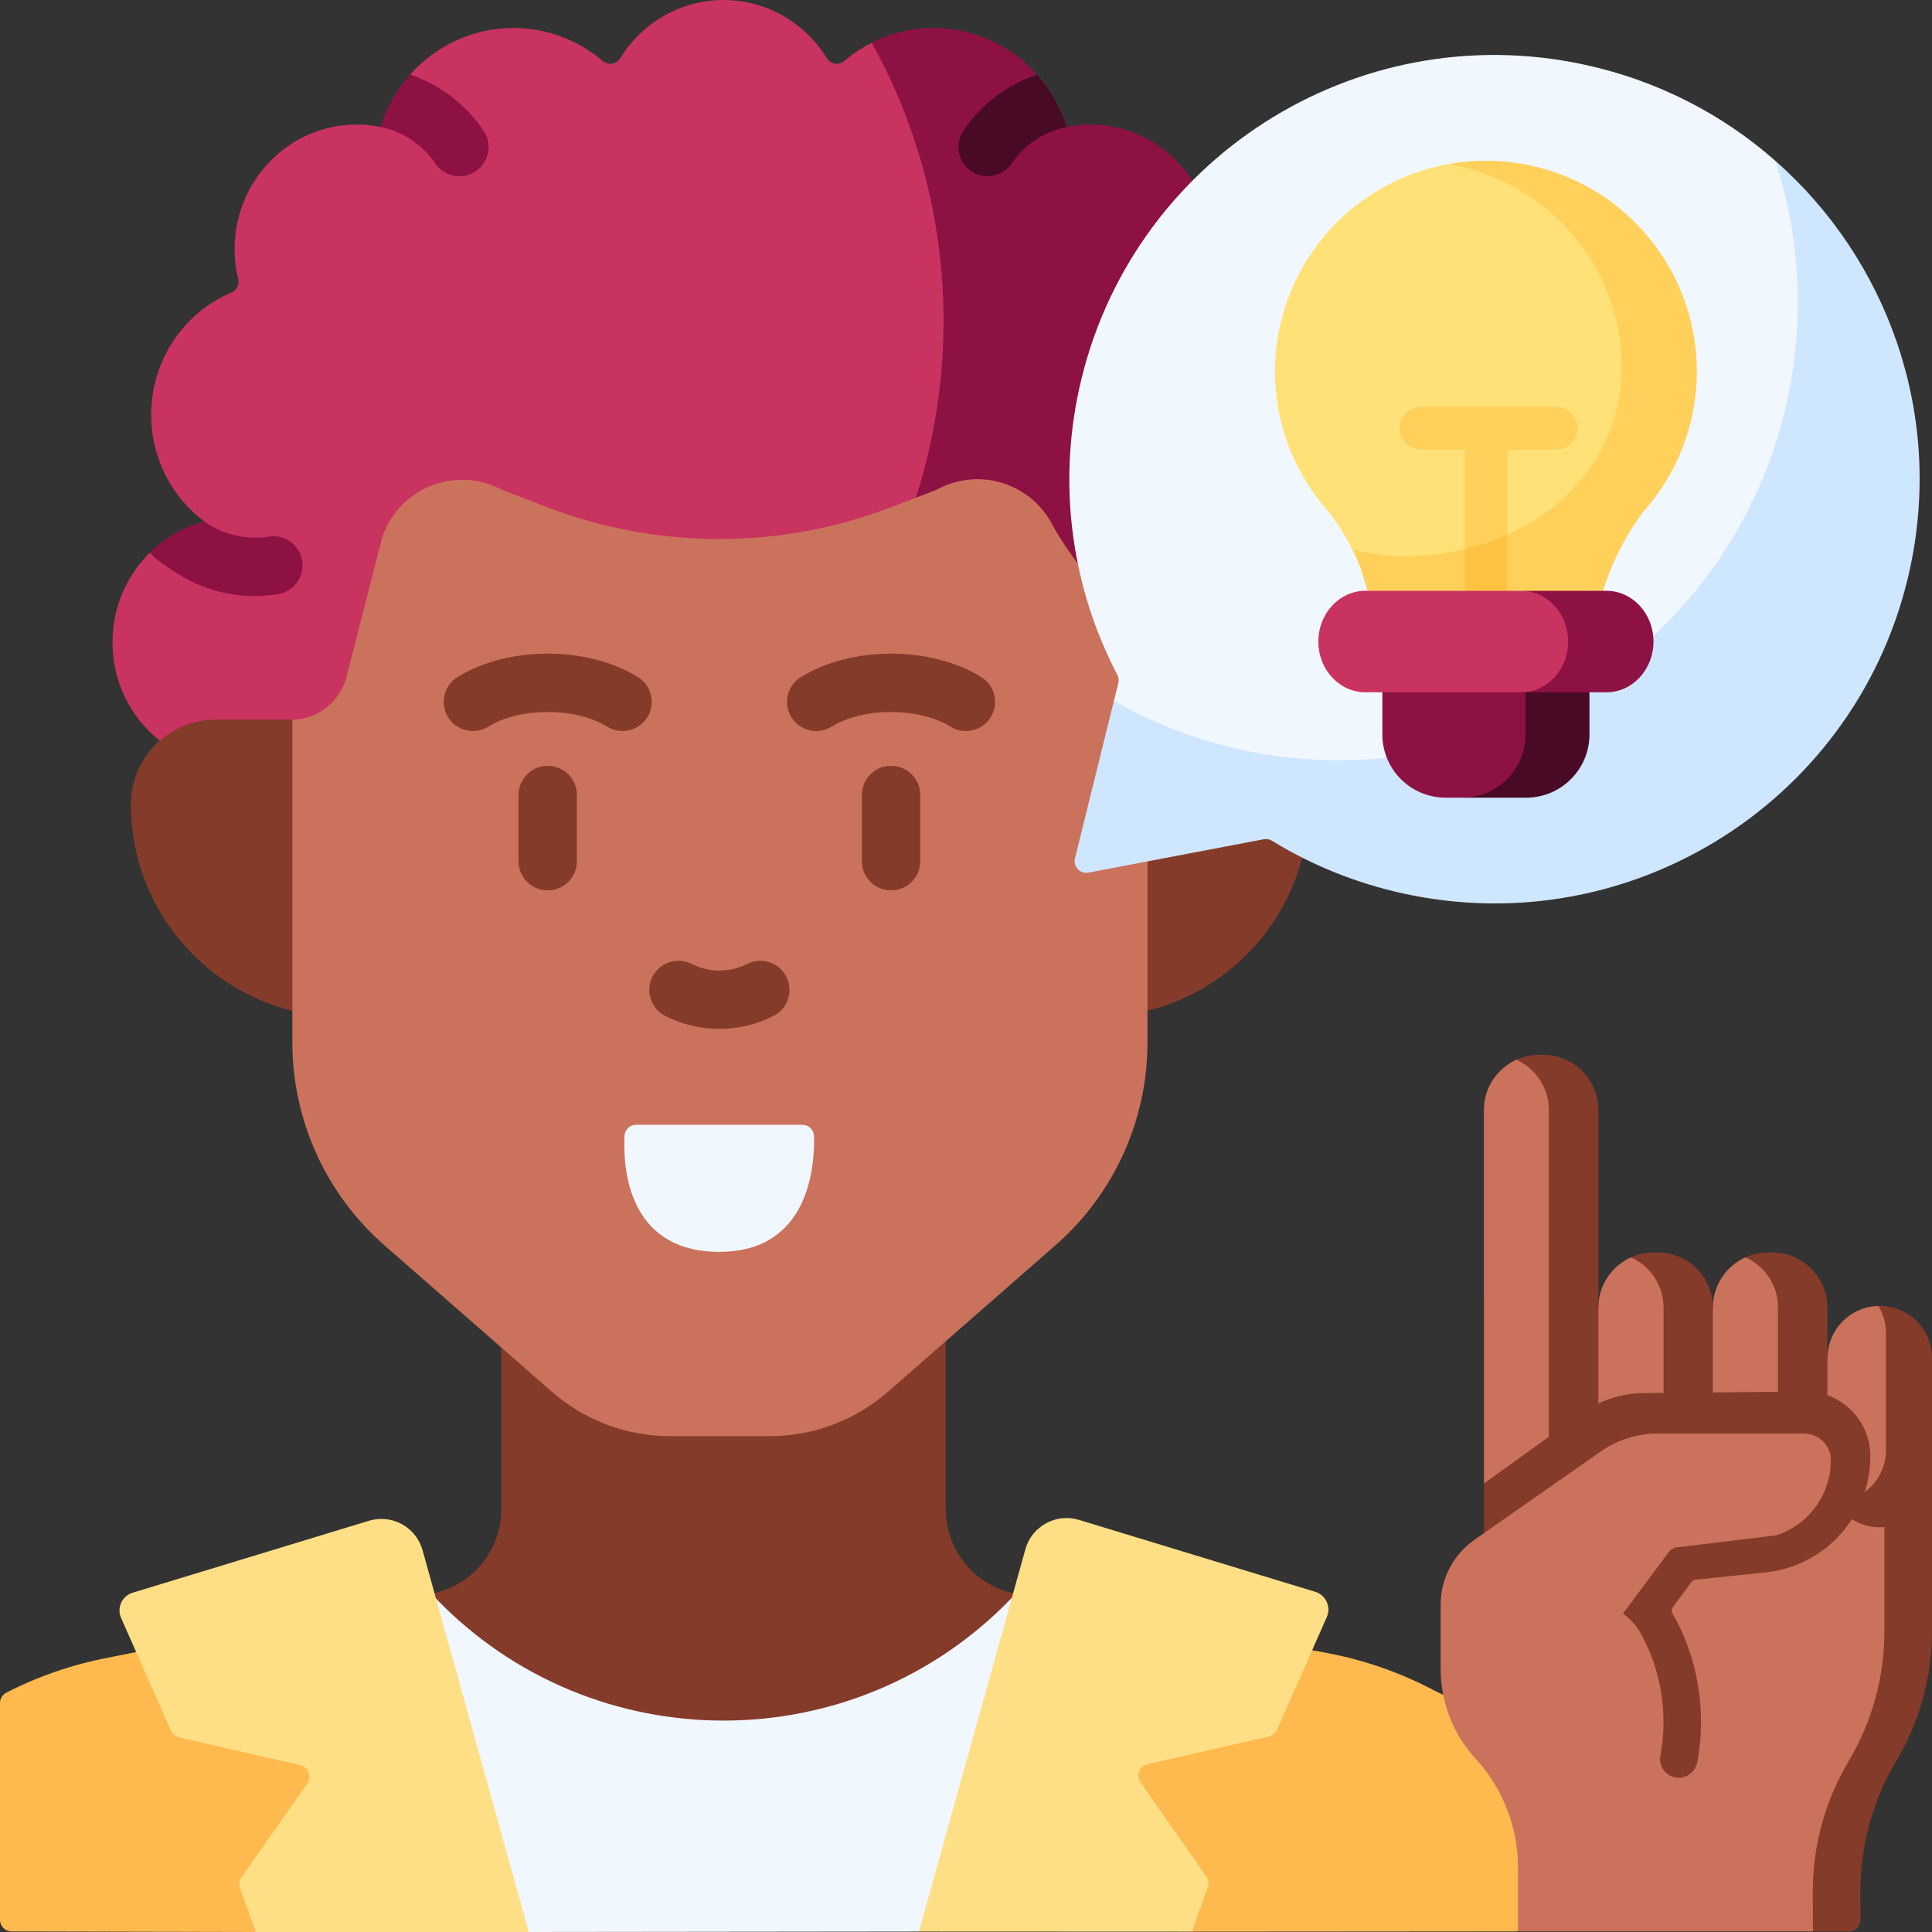 <svg id="Capa_1" enable-background="new 0 0 512 512" viewBox="0 0 512 512" xmlns="http://www.w3.org/2000/svg" width="300" height="300" version="1.1" xmlns:xlink="http://www.w3.org/1999/xlink" xmlns:svgjs="http://svgjs.dev/svgjs"><rect x="0" y="0" width="512" height="512" fill="#333333" stroke="none"/><g width="100%" height="100%" transform="matrix(1,0,0,1,0,0)"><g><path d="m114.315 459.828v-37.473c10.755-2.049 18.535-11.445 18.535-22.384v-64.431h117.788v64.432c0 10.939 7.78 20.335 18.535 22.384l3.207 32.274z" fill="#843b2a" fill-opacity="1" data-original-color="#ca6e59ff" stroke="none" stroke-opacity="1"/><path d="m268.339 101.421c0 74.143-39.934 162.22-141.596 133.086l-84.829-38.55c-7.374-6.049-12.098-15.334-12.098-25.741 0-9.326 3.796-17.755 9.891-23.753l8.56-2.36 5.92-5.884c-8.56-6.368-14.119-16.663-14.119-28.297 0-14.607 8.761-27.119 21.212-32.367 1.428-.602 2.193-2.125 1.829-3.63-.613-2.534-.939-5.181-.939-7.902 0-18.229 14.48-33.017 32.343-33.017 2.155 0 4.259.227 6.291.629 0 0 1.63-2.009 2.444-2.473 4.095-2.36 6.322-9.676 5.425-11.387 6.766-7.584 16.533-12.355 27.382-12.355 9.008 0 17.27 3.293 23.685 8.754 1.439 1.224 3.622.866 4.614-.74 5.732-9.271 15.852-15.434 27.385-15.434 11.541 0 21.661 6.161 27.384 15.43.995 1.611 3.18 1.963 4.622.736 2.218-1.887 4.653-3.51 7.267-4.82 37.327 11.309 37.327 63.324 37.327 90.075z" fill="#c93360" fill-opacity="1" data-original-color="#73788cff" stroke="none" stroke-opacity="1"/><path d="m353.672 170.215c0 10.408-4.723 19.692-12.098 25.741l-97.02 52.678h-86.727l-31.085-14.128c70.246-13.53 123.309-75.287 123.309-149.43 0-26.751-6.91-51.895-19.039-73.731 4.951-2.514 10.52-3.926 16.419-3.926 10.85 0 20.617 4.771 27.383 12.355l1.702 8.316 6.168 5.544c2.032-.402 4.136-.629 6.281-.629 17.873 0 32.354 14.787 32.354 33.017 0 3.689-.609 7.244-1.702 10.562 13.81 4.524 23.804 17.735 23.804 33.336 0 11.634-5.559 21.929-14.119 28.297 14.005 3.629 24.37 16.582 24.37 31.998z" fill="#8e1144" fill-opacity="1" data-original-color="#5e6577ff" stroke="none" stroke-opacity="1"/><path d="m80.074 148.575c.691 4.215-2.156 8.182-6.384 8.872-10.035 1.649-20.153-.711-28.476-6.636-1.609-1.144-4.177-2.648-5.508-4.349 3.981-3.926 8.952-6.811 14.48-8.244 4.899 3.493 11.108 4.946 17.007 3.978 4.209-.69 8.19 2.164 8.881 6.379z" fill="#8e1144" fill-opacity="1" data-original-color="#5e6577ff" stroke="none" stroke-opacity="1"/><path d="m128.167 34.645c2.393 3.535 1.464 8.337-2.073 10.727-1.33.897-2.836 1.329-4.332 1.329-2.475 0-4.92-1.195-6.415-3.401-3.373-4.988-8.674-8.501-14.542-9.666 1.64-5.204 4.352-9.913 7.869-13.86 7.91 2.66 14.717 7.822 19.493 14.871z" fill="#8e1144" fill-opacity="1" data-original-color="#5e6577ff" stroke="none" stroke-opacity="1"/><path d="m282.684 33.635c-5.868 1.164-11.17 4.678-14.542 9.666-1.495 2.205-3.94 3.401-6.415 3.401-1.495 0-3.001-.433-4.332-1.329-3.538-2.401-4.466-7.203-2.073-10.738 4.775-7.048 11.592-12.201 19.493-14.86 3.517 3.947 6.229 8.656 7.869 13.86z" fill="#490a26" fill-opacity="1" data-original-color="#4d5263ff" stroke="none" stroke-opacity="1"/><path d="m303.881 267.916c24.688-6.019 43.013-28.267 43.013-54.791 0-12.391-10.052-22.436-22.451-22.436h-20.563l-226.187.029h-20.562c-12.4 0-22.451 10.045-22.451 22.436 0 26.524 18.324 48.772 43.013 54.791z" fill="#843b2a" fill-opacity="1" data-original-color="#ca6e59ff" stroke="none" stroke-opacity="1"/><path d="m249.532 129.128c10.91-5.128 23.667-.644 29.173 9.602 2.148 3.997 4.753 7.731 7.481 11.358l4.876 6.482c2.064 6.018 6.658 34.125 13.031 34.125v85.592c0 20.594-8.894 40.188-24.406 53.743l-44.376 38.806c-8.682 7.591-19.831 11.769-31.364 11.769h-26.319c-11.533 0-22.683-4.178-31.364-11.769l-44.376-38.806c-15.512-13.555-24.406-33.15-24.406-53.743v-85.592c6.373 0 12.033-4.338 14.097-10.355l9.773-38.096c4.331-12.631 18.715-18.662 30.768-12.901l1.427.682 11.497 4.401c29.323 11.226 61.764 11.226 91.087 0l11.497-4.401z" fill="#cb725c" fill-opacity="1" data-original-color="#d78878ff" stroke="none" stroke-opacity="1"/><g fill="#ca6e59"><path d="m190.647 272.663c-4.927 0-9.855-1.142-14.347-3.425-3.808-1.935-5.324-6.588-3.387-10.393 1.938-3.804 6.598-5.317 10.401-3.384 4.594 2.334 10.076 2.333 14.668 0 3.806-1.936 8.464-.42 10.401 3.384s.421 8.458-3.387 10.393c-4.493 2.283-9.421 3.425-14.349 3.425z" fill="#843b2a" fill-opacity="1" data-original-color="#ca6e59ff" stroke="none" stroke-opacity="1"/><path d="m125.333 193.729c-2.591 0-5.123-1.301-6.586-3.665-2.247-3.63-1.123-8.393 2.511-10.638 13.401-8.279 34.393-8.279 47.792 0 3.634 2.245 4.758 7.008 2.511 10.638-2.249 3.63-7.018 4.752-10.647 2.509-8.396-5.188-23.126-5.187-31.52 0-1.267.782-2.673 1.156-4.061 1.156z" fill="#843b2a" fill-opacity="1" data-original-color="#ca6e59ff" stroke="none" stroke-opacity="1"/><path d="m255.962 193.729c-1.389 0-2.794-.373-4.061-1.156-8.396-5.187-23.124-5.187-31.52 0-3.631 2.245-8.398 1.124-10.647-2.509-2.247-3.63-1.123-8.393 2.511-10.638 13.4-8.279 34.392-8.279 47.792 0 3.634 2.245 4.758 7.008 2.511 10.638-1.463 2.363-3.995 3.665-6.586 3.665z" fill="#843b2a" fill-opacity="1" data-original-color="#ca6e59ff" stroke="none" stroke-opacity="1"/><path d="m236.14 235.962c-4.272 0-7.735-3.46-7.735-7.729v-17.553c0-4.268 3.463-7.729 7.735-7.729s7.735 3.46 7.735 7.729v17.553c0 4.268-3.462 7.729-7.735 7.729z" fill="#843b2a" fill-opacity="1" data-original-color="#ca6e59ff" stroke="none" stroke-opacity="1"/><path d="m145.154 235.962c-4.272 0-7.735-3.46-7.735-7.729v-17.553c0-4.268 3.463-7.729 7.735-7.729s7.735 3.46 7.735 7.729v17.553c0 4.268-3.462 7.729-7.735 7.729z" fill="#843b2a" fill-opacity="1" data-original-color="#ca6e59ff" stroke="none" stroke-opacity="1"/></g><path d="m190.647 331.75c-24.468 0-25.557-22.563-25.146-30.75.082-1.642 1.445-2.923 3.09-2.923h44.039c1.674 0 3.052 1.326 3.093 2.998.205 8.249-1.413 30.675-25.076 30.675z" fill="#f1f7ff" fill-opacity="1" data-original-color="#eaf6ffff" stroke="none" stroke-opacity="1"/><path d="m67.831 512-64.737-.149c-1.712 0-3.094-1.381-3.094-3.091v-57.43c0-1.154.639-2.226 1.66-2.751 8.416-4.318 17.492-7.471 26.97-9.274l7.457-1.494 65.784 24.38z" fill="#feba4f" fill-opacity="1" data-original-color="#9be69dff" stroke="none" stroke-opacity="1"/><path d="m427.043 471.136-24.972 40.714-86.204.063-31.19-54.573c.34-.35 63.055-20.024 63.055-20.024l4.26.814c9.942 1.896 19.431 5.266 28.187 9.913z" fill="#feba4f" fill-opacity="1" data-original-color="#9be69dff" stroke="none" stroke-opacity="1"/><path d="m268.163 423.415 9.42 47.282-34.049 41.185-103.391.118-39.218-43.193 14.628-45.155c41.677 43.177 111.025 43.094 152.61-.237z" fill="#f1f7ff" fill-opacity="1" data-original-color="#eaf6ffff" stroke="none" stroke-opacity="1"/><path d="m140.143 512-28.162-101.179c-1.703-6.127-8.125-9.645-14.216-7.798l-62.606 19.063c-2.829.856-4.264 3.982-3.066 6.684l13.207 29.879c.394.892 1.187 1.546 2.138 1.764l32.177 7.376c2.138.49 3.101 2.985 1.845 4.782l-17.46 25.003c-.574.821-.713 1.869-.375 2.812l4.206 11.614z" fill="#ffdf86" fill-opacity="1" data-original-color="#bbf49bff" stroke="none" stroke-opacity="1"/><path d="m243.533 511.882 28.198-101.297c1.706-6.127 8.127-9.648 14.216-7.795l62.605 19.055c2.822.859 4.258 3.99 3.066 6.687l-13.207 29.881c-.394.892-1.187 1.546-2.139 1.764l-32.178 7.373c-2.138.49-3.101 2.985-1.846 4.782l17.464 25.009c.574.821.713 1.87.375 2.813l-4.221 11.759z" fill="#ffdf86" fill-opacity="1" data-original-color="#bbf49bff" stroke="none" stroke-opacity="1"/><g><path d="m504.339 392.018v39.629c0 6.07-1.121 18.234-2.72 24.025-1.599 5.802-6.667 12.348-9.771 17.562-6.25 10.511-3.513 21.332-3.472 33.553l-7.926 5.064h-78.166v-16.962c0-10.655-4.002-20.939-11.221-28.802-2.981-3.256-5.301-6.997-6.869-11.036-1.578-4.04-2.403-8.357-2.403-12.768v-17.075c0-6.822 3.331-13.211 8.931-17.127z" fill="#cb725c" fill-opacity="1" data-original-color="#d78878ff" stroke="none" stroke-opacity="1"/><g><path d="m504.339 352.726v39.291c0 3.823-.805 4.872-3.311 7.376-2.475 2.473-11.172-1.308-14.947-1.277l-6.724-7.182-2.175-25.543 7.136-5.506c0-3.813 1.547-7.265 4.053-9.759 2.424-2.422 5.745-3.947 9.416-4.039 4.542 1.677 6.552 4.012 6.552 6.639z" fill="#cb725c" fill-opacity="1" data-original-color="#d78878ff" stroke="none" stroke-opacity="1"/><path d="m512 359.885v31.048c0 3.813-1.547 7.265-4.053 9.769-2.506 2.494-5.972 4.039-9.788 4.039-4.6 0-8.674-2.236-11.19-5.688l-.887-.938c3.775-.031 7.189-1.577 9.664-4.05 2.506-2.504 4.053-5.956 4.053-9.779v-31.016c0-2.628-.732-5.091-2.011-7.182.124-.01.247-.01.371-.01 7.643-.001 13.841 6.182 13.841 13.807z" fill="#843b2a" fill-opacity="1" data-original-color="#ca6e59ff" stroke="none" stroke-opacity="1"/></g><path d="m512 390.934v41.333c0 6.07-.825 12.077-2.413 17.869-1.599 5.802-3.971 11.387-7.075 16.601-6.25 10.511-9.53 22.506-9.478 34.727l.029 7.284c.007 1.712-1.38 3.104-3.094 3.104h-9.517l-.041-10.387c-.041-12.221 3.238-24.216 9.489-34.727 3.104-5.214 5.476-10.799 7.075-16.601 1.599-5.791 2.413-11.799 2.413-17.869v-39.55z" fill="#843b2a" fill-opacity="1" data-original-color="#ca6e59ff" stroke="none" stroke-opacity="1"/><path d="m417.022 294.11v111.622c0 8.017-13.129 14.571-21.153 14.571l6.819-18.208-9.431-8.96.002-99.025c0-5.894 3.538-10.985 8.601-13.273 11.155 0 15.162 7.389 15.162 13.273z" fill="#cb725c" fill-opacity="1" data-original-color="#d78878ff" stroke="none" stroke-opacity="1"/><path d="m446.896 346.489v36.623c0 5.905-9.597 11.016-14.671 13.293-5.074-2.277-8.632-7.389-8.632-13.293l-3.561-.787v-34.577l3.561-1.259c0-5.894 3.558-11.006 8.632-13.283 12.235 1.563 14.671 7.389 14.671 13.283z" fill="#cb725c" fill-opacity="1" data-original-color="#d78878ff" stroke="none" stroke-opacity="1"/><path d="m478.312 346.489v38.839c0 5.894-10.671 11.006-15.745 13.283-5.074-2.277-8.633-7.378-8.633-13.283l-3.475-2.216v-35.049l3.475-1.574c0-5.894 3.558-11.006 8.633-13.283 13.827 1.878 15.745 7.389 15.745 13.283z" fill="#cb725c" fill-opacity="1" data-original-color="#d78878ff" stroke="none" stroke-opacity="1"/><g fill="#ca6e59"><path d="m423.592 294.11v105.681c0 8.017-13.139 8.017-13.139 0v-105.681c0-5.884-3.538-10.985-8.591-13.273 1.826-.835 3.857-1.298 5.982-1.298h1.165c8.024 0 14.583 6.554 14.583 14.571z" fill="#843b2a" fill-opacity="1" data-original-color="#ca6e59ff" stroke="none" stroke-opacity="1"/><path d="m453.935 346.489v36.623c0 8.017-6.559 14.581-14.583 14.581h-1.176c-2.114 0-4.125-.453-5.951-1.288 5.074-2.277 8.633-7.389 8.633-13.293v-36.623c0-5.894-3.558-11.006-8.633-13.283 1.826-.835 3.837-1.288 5.951-1.288h1.176c8.023 0 14.583 6.564 14.583 14.571z" fill="#843b2a" fill-opacity="1" data-original-color="#ca6e59ff" stroke="none" stroke-opacity="1"/><path d="m484.277 346.489v38.839c0 8.017-6.57 14.571-14.594 14.571h-1.165c-2.114 0-4.136-.453-5.951-1.288 5.074-2.277 8.622-7.389 8.622-13.283v-38.839c0-5.894-3.548-10.995-8.622-13.283 1.815-.835 3.837-1.288 5.951-1.288h1.165c8.024 0 14.594 6.564 14.594 14.571z" fill="#843b2a" fill-opacity="1" data-original-color="#ca6e59ff" stroke="none" stroke-opacity="1"/><path d="m495.665 385.853c0 2.195-.231 4.342-.665 6.415-2.71 12.961-13.491 23.017-27.166 24.439l-18.511 1.931c-.41.042-.797.259-1.042.598l-4.964 6.678c-.358.476-.387 1.112-.094 1.63 6.663 11.502 9.124 25.847 6.592 39.358-.498 2.656-2.987 4.588-5.659 4.177-2.506-.386-4.228-2.52-4.228-4.91 0-.311.028-.626.09-.942 2.088-10.936.217-22.678-5.218-32.394-.952-1.696-2.215-3.189-3.705-4.437-.269-.226-.542-.447-.825-.655l-37.014-21.433.002-13.175 25.85-18.572c4.834-3.447 10.612-5.326 16.55-5.382l42.919-.405c9.418.002 17.088 7.66 17.088 17.079z" fill="#843b2a" fill-opacity="1" data-original-color="#ca6e59ff" stroke="none" stroke-opacity="1"/></g><path d="m430.042 427.712 12.211-16.417c.506-.68 1.269-1.123 2.111-1.225l26.388-3.196c3.532-1.155 6.637-3.207 9.05-5.88 3.398-3.765 5.435-8.764 5.386-14.19-.034-3.835-3.252-6.887-7.091-6.887h-38.827c-5.382 0-10.633 1.65-15.036 4.73l-33.511 23.433z" fill="#cb725c" fill-opacity="1" data-original-color="#d78878ff" stroke="none" stroke-opacity="1"/></g><g><path d="m490.252 97.132c0 66.981-52.257 121.893-119.295 121.893-21.762 0-69.542-15.957-75.757-33.286l1.176-4.74c.175-.732.082-1.494-.268-2.154-11.727-22.485-15.945-49.02-10.138-75.72 13.212-60.654 73.206-99.153 133.994-85.973 19.431 4.215 36.603 13.2 50.526 25.473 14.464 22.608 19.762 41.4 19.762 54.507z" fill="#f1f7ff" fill-opacity="1" data-original-color="#eaf6ffff" stroke="none" stroke-opacity="1"/><path d="m506.132 150.857c-13.212 60.664-73.206 99.163-134.004 85.983-12.748-2.762-24.515-7.574-35.035-14.025-.66-.402-1.434-.546-2.187-.402l-46.442 8.841c-2.217.423-4.125-1.587-3.589-3.782l10.324-41.735c17.657 10.016 38.078 15.735 59.839 15.735 67.038 0 121.391-54.306 121.391-121.288 0-13.108-2.083-25.741-5.941-37.561 29.642 26.064 44.627 66.974 35.644 108.234z" fill="#cfe6ff" fill-opacity="1" data-original-color="#d8ecfeff" stroke="none" stroke-opacity="1"/><g><path d="m440.802 99.682c0 30.149-31.694 59.315-62.489 59.315-4.671 0-9.721 3.172-17.878-8.866-2.082-5.015-4.777-9.787-8.07-14.182-8.993-9.916-14.482-23.077-14.482-37.501 0-27.479 19.864-50.321 46.026-54.98 42.312 0 56.893 29.393 56.893 56.214z" fill="#ffe177" fill-opacity="1" data-original-color="#ffe177ff" stroke="none" stroke-opacity="1"/><path d="m449.678 98.448c0 14.288-5.382 27.335-14.224 37.213-8.66 11.641-13.535 25.664-13.535 40.209v3.491l-56.276.182v-3.083c0-9.084-3.481-22.441-6.918-30.724 4.338 1.066 8.872 1.626 13.543 1.626 30.795 0 57.471-20.036 57.471-50.185 0-26.821-19.773-49.134-45.829-53.71 3.202-.575 6.503-.87 9.871-.87 30.871.001 55.897 25.006 55.897 55.851z" fill="#ffd15b" fill-opacity="1" data-original-color="#ffd15bff" stroke="none" stroke-opacity="1"/><path d="m404.28 177.254 8.749 17.071c0 9.266-5.555 17.071-25.524 17.071h-4.383c-9.266 0-16.783-7.503-16.783-16.769v-17.374h37.941z" fill="#8e1144" fill-opacity="1" data-original-color="#5e6577ff" stroke="none" stroke-opacity="1"/><path d="m421.222 177.254v17.374c0 9.265-7.517 16.769-16.783 16.769h-16.934c9.266 0 16.775-7.503 16.775-16.769v-17.374z" fill="#490a26" fill-opacity="1" data-original-color="#4d5263ff" stroke="none" stroke-opacity="1"/><path d="m418.096 113.477c0 3.131-2.543 5.673-5.678 5.673h-12.96v22.549c-3.093 13.638-7.953 13.224-11.355 3.836v-26.385h-11.469c-3.134 0-5.678-2.541-5.678-5.673s2.544-5.673 5.678-5.673h35.784c3.134 0 5.678 2.542 5.678 5.673z" fill="#ffd15b" fill-opacity="1" data-original-color="#ffd15bff" stroke="none" stroke-opacity="1"/><path d="m399.458 141.699v31.229c0 3.131-2.544 5.673-5.678 5.673s-5.678-2.541-5.678-5.673v-27.392c3.975-1.015 7.783-2.037 11.356-3.837z" fill="#ffc344" fill-opacity="1" data-original-color="#ffc344ff" stroke="none" stroke-opacity="1"/><path d="m425.55 167.784c0 3.71 2.252 7.917 0 10.356-2.26 2.43-18.987 5.319-22.433 5.319h-41.279c-6.884 0-12.461-6.02-12.461-13.44 0-3.71 1.394-7.075 3.646-9.514 2.26-2.43 5.377-3.935 8.815-3.935h41.279c6.884 0 22.433 3.785 22.433 11.214z" fill="#c93360" fill-opacity="1" data-original-color="#73788cff" stroke="none" stroke-opacity="1"/><path d="m438.185 170.019c0 3.71-1.394 7.066-3.646 9.505-2.26 2.43-5.377 3.935-8.815 3.935h-22.607c3.446 0 6.555-1.505 8.815-3.935 2.252-2.439 3.646-5.795 3.646-9.505 0-7.429-5.578-13.449-12.461-13.449h22.607c6.883 0 12.461 6.02 12.461 13.449z" fill="#8e1144" fill-opacity="1" data-original-color="#5e6577ff" stroke="none" stroke-opacity="1"/></g></g></g><g/><g/><g/><g/><g/><g/><g/><g/><g/><g/><g/><g/><g/><g/><g/></g></svg>